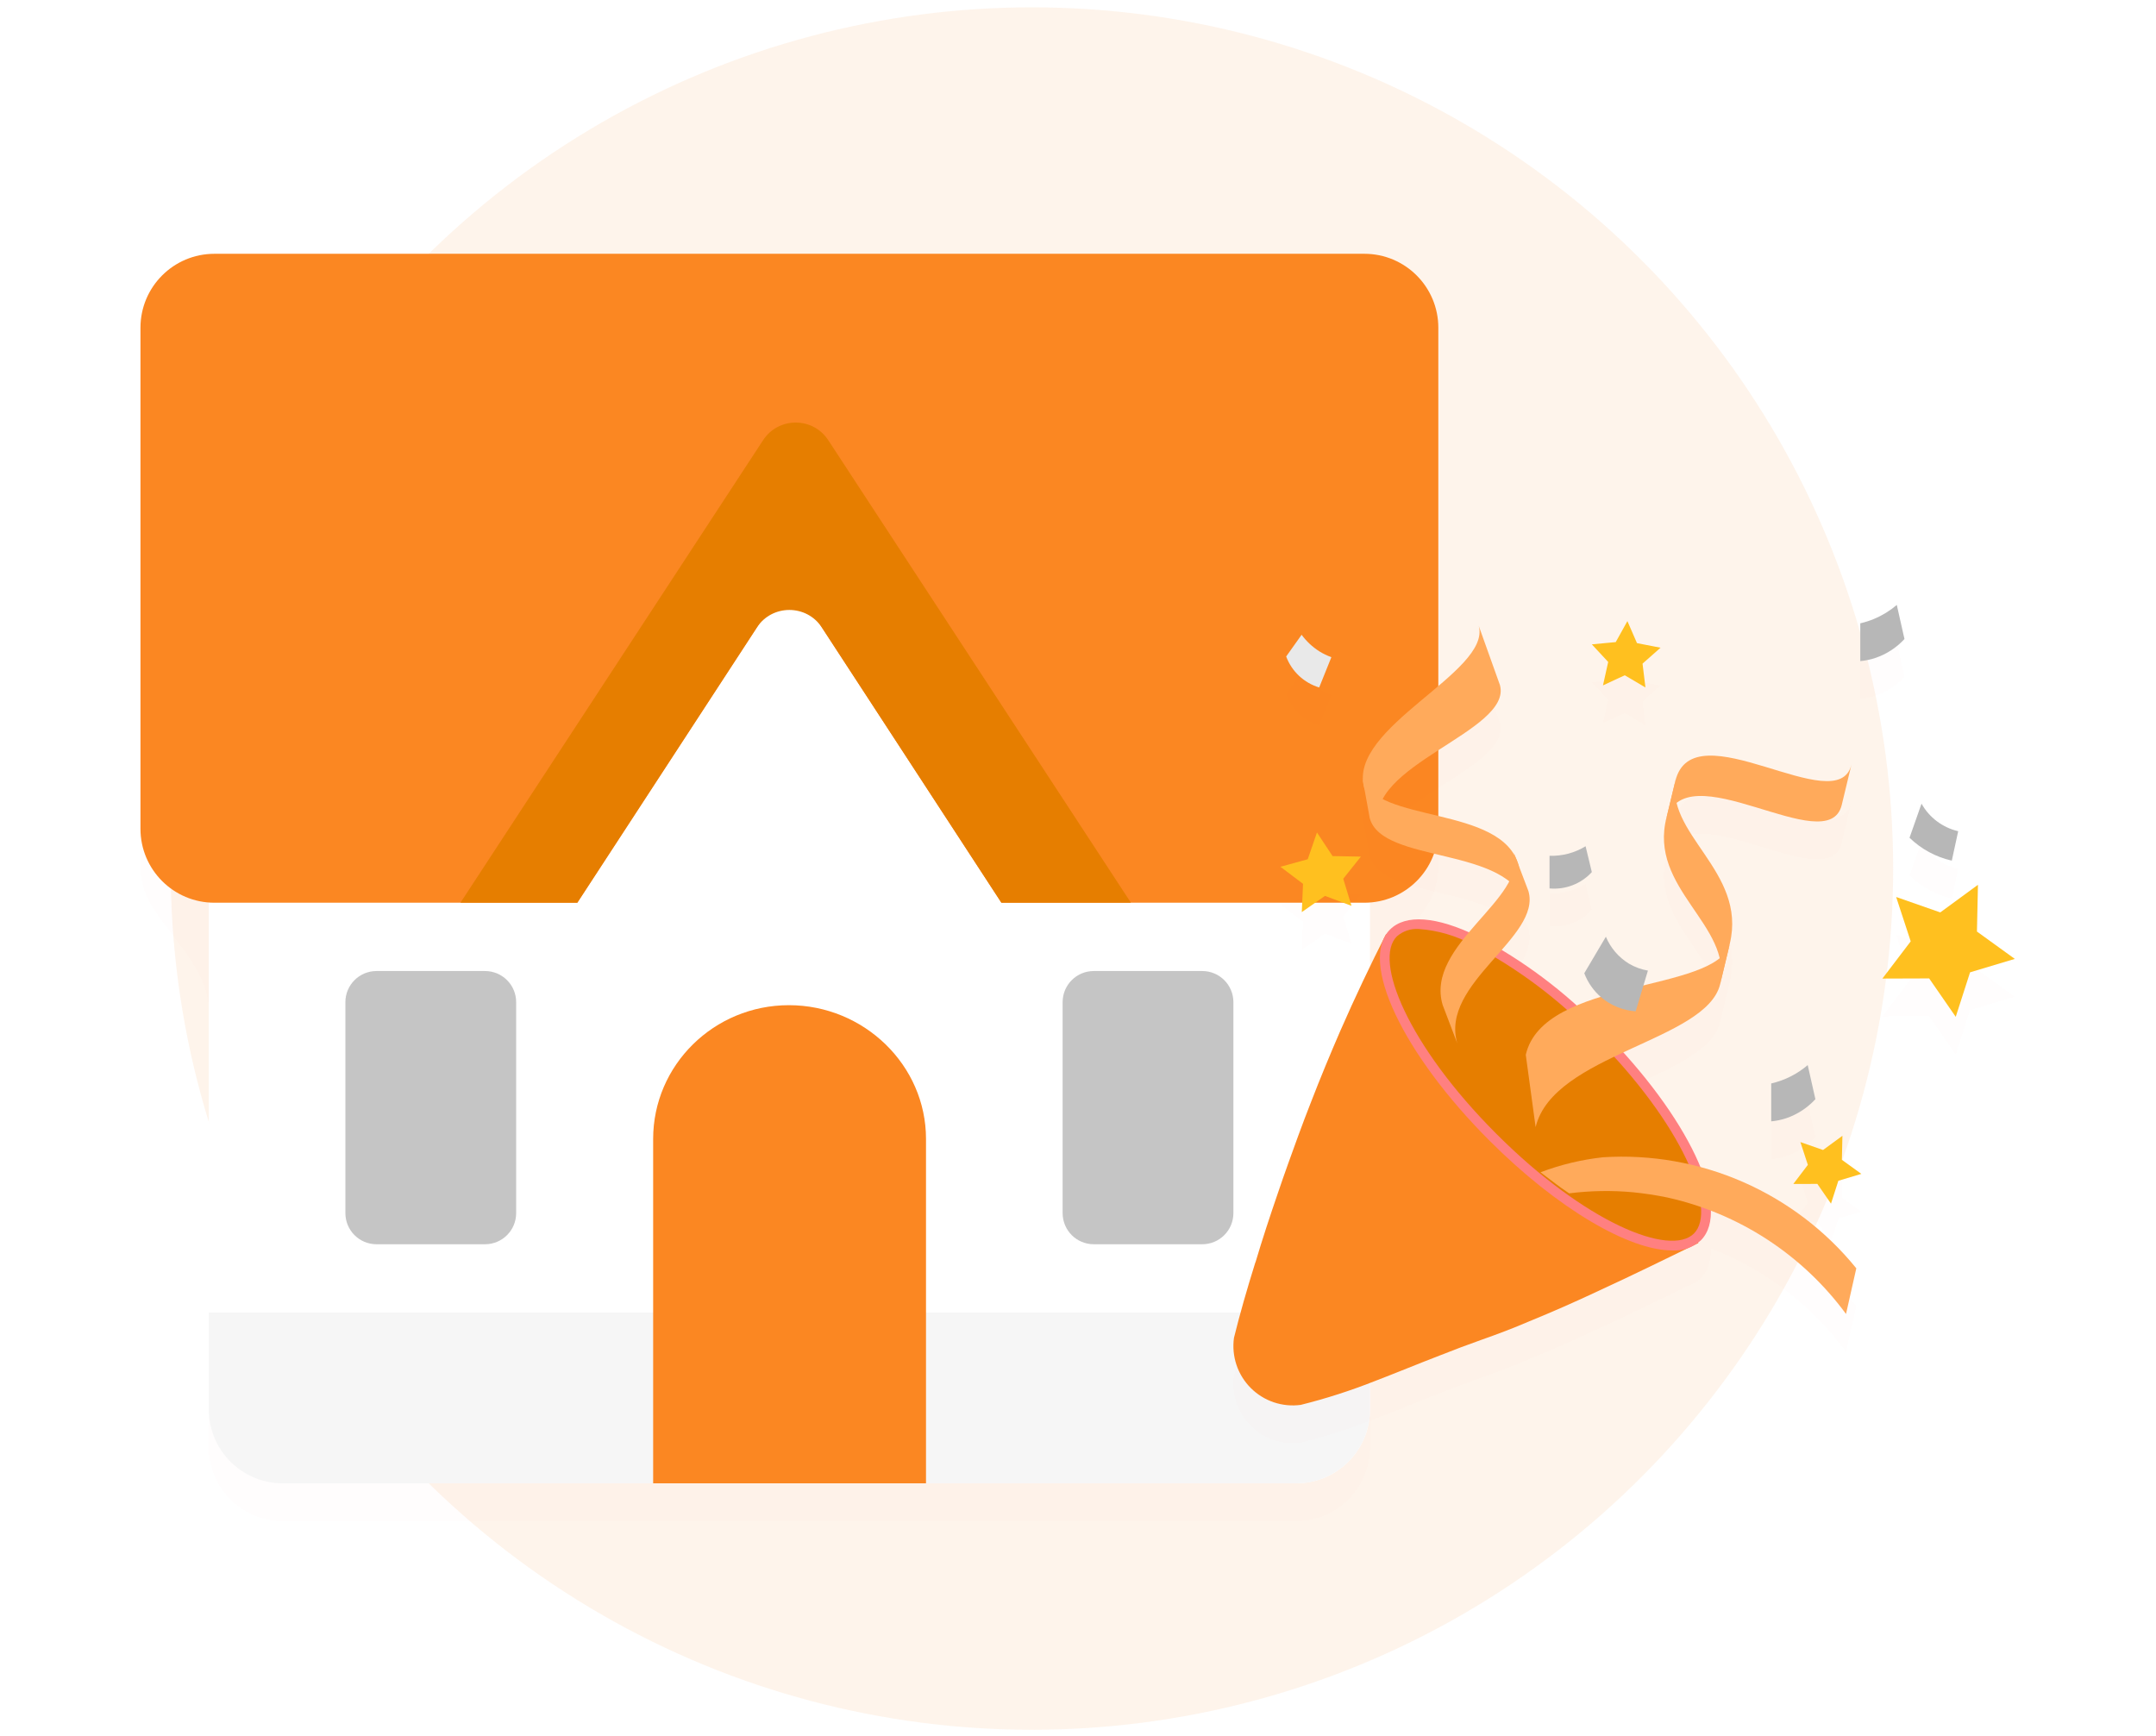 <svg width="277" height="223" viewBox="0 0 277 223" fill="none" xmlns="http://www.w3.org/2000/svg">
<circle opacity="0.09" cx="132.58" cy="111.592" r="110.65" fill="#fb8722"/>
<g filter="url(#filter0_dd_721_15363)">
<path fill-rule="evenodd" clip-rule="evenodd" d="M176.018 124.957C176.018 119.878 180.765 115.756 183.41 111.421C184.288 109.982 184.794 108.29 184.794 106.481V42.107C184.794 36.86 180.541 32.607 175.294 32.607H27.547C22.3 32.607 18.047 36.86 18.047 42.107V106.481C18.047 108.29 18.553 109.982 19.431 111.421C22.076 115.756 26.823 119.879 26.823 124.957V168.638V181.078C26.823 181.734 26.89 182.374 27.016 182.992C27.902 187.321 31.732 190.578 36.323 190.578H166.518C171.765 190.578 176.018 186.325 176.018 181.078V168.638V124.957Z" fill="#FF0000" fill-opacity="0.01" shape-rendering="crispEdges"/>
</g>
<path d="M176.018 181.078C176.018 186.325 171.765 190.578 166.518 190.578H36.323C31.076 190.578 26.823 186.325 26.823 181.078V63.324H176.018V181.078Z" fill="white"/>
<path d="M26.823 168.638H176.018V181.078C176.018 186.325 171.765 190.578 166.518 190.578H36.323C31.076 190.578 26.823 186.325 26.823 181.078V168.638Z" fill="#F6F6F6"/>
<path d="M118.972 190.578V146.337C118.972 136.841 110.995 129.145 101.359 129.145C91.731 129.145 83.916 136.841 83.916 146.337V190.578H118.972Z" fill="#fb8722"/>
<path opacity="0.8" d="M136.525 128.757C136.525 126.548 138.316 124.757 140.525 124.757H154.465C156.674 124.757 158.465 126.548 158.465 128.757V155.861C158.465 158.071 156.674 159.861 154.465 159.861H140.525C138.316 159.861 136.525 158.071 136.525 155.861V128.757ZM44.375 128.757C44.375 126.548 46.166 124.757 48.375 124.757H62.315C64.525 124.757 66.315 126.548 66.315 128.757V155.861C66.315 158.071 64.525 159.861 62.315 159.861H48.375C46.166 159.861 44.375 158.071 44.375 155.861V128.757Z" fill="#B7B7B7"/>
<path d="M184.794 106.481C184.794 111.727 180.541 115.981 175.294 115.981H128.662L101.42 74.215L74.175 115.981H27.547C22.3 115.981 18.047 111.727 18.047 106.481V42.107C18.047 36.86 22.3 32.607 27.547 32.607H175.294C180.541 32.607 184.794 36.86 184.794 42.107V106.481Z" fill="#fb8722"/>
<path d="M59.159 115.981H74.171L97.228 80.635C99.201 77.611 103.631 77.611 105.604 80.635L128.658 115.981H145.297L106.412 56.553C104.438 53.537 100.018 53.537 98.044 56.553L59.159 115.981Z" fill="#e67e00"/>
<g filter="url(#filter1_dd_721_15363)">
<path fill-rule="evenodd" clip-rule="evenodd" d="M244.684 82.101C243.665 83.207 242.386 84.041 240.963 84.527C240.329 84.739 239.673 84.877 239.007 84.939V80.082C239.616 79.944 240.212 79.753 240.789 79.511C241.845 79.069 242.827 78.465 243.698 77.722L244.684 82.101ZM207.588 82.496L204.516 82.787L206.617 85.048L205.948 88.058L208.745 86.758L211.403 88.325L211.031 85.263L213.342 83.219L210.315 82.628L209.085 79.798L207.588 82.496ZM216.027 160.764L216.802 160.386L216.812 160.383C217.176 160.254 217.524 160.084 217.848 159.877L218.213 159.699L218.168 159.654C218.29 159.562 218.408 159.464 218.522 159.36C219.426 158.456 219.843 157.151 219.817 155.545C226.713 158.209 232.749 162.797 237.173 168.82C237.494 167.391 237.814 165.974 238.133 164.561L238.496 162.953C234.604 158.151 229.619 154.35 223.958 151.868C222.174 151.086 220.339 150.442 218.47 149.938C216.703 145.603 213.266 140.408 208.562 135.204C209.16 134.925 209.76 134.651 210.355 134.378C215.415 132.06 220.176 129.878 221.001 126.449L222.249 121.263C222.234 121.317 222.218 121.371 222.2 121.423L222.242 121.246C223.443 116.244 220.932 112.567 218.579 109.121C217.218 107.127 215.909 105.21 215.402 103.158C217.734 101.32 222.213 102.686 226.468 103.985C231.279 105.453 235.805 106.834 236.628 103.404L237.872 98.233C237.045 101.644 232.526 100.266 227.723 98.801C222.346 97.162 216.612 95.413 215.298 100.15C215.319 100.033 215.344 99.916 215.372 99.798L214.125 104.981C212.853 109.847 215.318 113.453 217.673 116.898C219.074 118.948 220.436 120.94 220.949 123.107C219.018 124.679 215.339 125.58 211.381 126.55L211.381 126.55L211.15 126.606L211.723 124.702C210.862 124.557 210.036 124.254 209.285 123.809C207.957 122.997 206.92 121.787 206.321 120.35C205.396 121.916 204.471 123.48 203.546 125.042C203.989 126.21 204.71 127.251 205.647 128.076C204.58 128.407 203.545 128.77 202.573 129.18C199.597 126.502 196.372 124.113 192.941 122.047C195.213 119.435 197.1 116.957 196.365 114.471L195.124 111.211L195.119 111.185C195.014 110.799 194.874 110.439 194.702 110.102L194.484 109.528C194.515 109.633 194.541 109.739 194.563 109.845C192.778 106.741 188.244 105.658 183.98 104.639C181.61 104.072 179.324 103.526 177.638 102.664C178.995 100.111 182.398 97.924 185.637 95.842C189.683 93.243 193.475 90.806 192.712 88.023L189.987 80.404C190.75 83.186 187.132 86.206 183.272 89.427C179.256 92.778 174.978 96.347 175.095 100.097C175.073 100.032 175.053 99.966 175.034 99.898L175.105 100.287C175.127 100.597 175.179 100.908 175.265 101.221L175.282 101.266L175.98 105.109C176.742 107.891 180.699 108.835 184.921 109.843L184.921 109.843C188.224 110.631 191.689 111.458 193.914 113.234C193.102 114.787 191.712 116.363 190.273 117.997C189.757 118.582 189.234 119.175 188.729 119.777C184.025 117.693 180.446 117.566 178.586 119.427C178.404 119.608 178.242 119.806 178.099 120.019L178.083 120.003L177.968 120.228C177.882 120.376 177.804 120.531 177.734 120.692C175.879 124.367 174.01 128.309 172.174 132.505C170.919 135.405 169.666 138.414 168.448 141.566C167.982 142.728 167.541 143.916 167.095 145.116L167.095 145.116L167.095 145.116C166.992 145.394 166.888 145.673 166.784 145.952C165.923 148.318 165.044 150.734 164.221 153.169C163.183 156.188 162.18 159.223 161.304 162.177L161.284 162.195C160.206 165.646 159.275 168.89 158.539 171.884C158.376 173.05 158.486 174.239 158.859 175.355C159.232 176.472 159.858 177.488 160.689 178.322C161.52 179.156 162.533 179.787 163.648 180.165C164.764 180.542 165.951 180.656 167.118 180.498C170.343 179.694 173.51 178.677 176.601 177.454C177.977 176.927 179.367 176.372 180.791 175.803L180.792 175.803L180.793 175.803L180.794 175.802L180.797 175.801C182.177 175.25 183.589 174.686 185.052 174.123C186.772 173.441 188.561 172.763 190.442 172.099C192.431 171.4 194.462 170.632 196.459 169.771C199.408 168.57 202.365 167.263 205.192 165.938C209.047 164.166 212.722 162.375 216.025 160.765L216.025 160.765L216.026 160.764L216.026 160.764L216.027 160.764ZM164.511 111.362L168.016 110.395L169.201 106.958L171.208 109.99L174.841 110.057L172.578 112.902L173.636 116.379L170.231 115.104L167.251 117.185L167.411 113.556L164.511 111.362ZM234.223 147.75L231.311 146.732L232.271 149.661L230.402 152.117L233.489 152.107L235.243 154.642L236.189 151.705L239.144 150.819L236.643 149.013L236.711 145.928L234.223 147.75ZM243.614 115.244L249.283 117.226L254.125 113.68L253.994 119.683L258.861 123.2L253.11 124.924L251.269 130.641L247.855 125.706L241.846 125.726L245.484 120.946L243.614 115.244ZM202.046 113.731C202.988 113.367 203.834 112.79 204.516 112.045L203.713 108.724C202.324 109.579 200.714 110.005 199.084 109.949V114.144C200.09 114.236 201.104 114.095 202.046 113.731ZM166.901 86.832C166.165 86.142 165.598 85.292 165.245 84.347L167.229 81.555C167.849 82.399 168.621 83.121 169.505 83.683C169.994 83.986 170.513 84.237 171.054 84.432L169.487 88.325C168.522 88.033 167.637 87.522 166.901 86.832ZM233.24 141.221C232.222 142.33 230.943 143.168 229.52 143.659C228.886 143.871 228.229 144.009 227.563 144.071V139.202C229.294 138.806 230.903 137.996 232.252 136.842L233.24 141.221ZM245.333 107.634C246.839 109.095 248.719 110.112 250.765 110.573L251.586 106.793C250.598 106.563 249.669 106.13 248.857 105.521C248.046 104.912 247.371 104.14 246.875 103.254L245.333 107.634Z" fill="#FF0000" fill-opacity="0.01" shape-rendering="crispEdges"/>
</g>
<path d="M218.213 159.7C214.38 161.561 209.921 163.764 205.192 165.938C202.365 167.263 199.408 168.571 196.459 169.771C194.462 170.632 192.431 171.4 190.442 172.099C188.561 172.763 186.772 173.441 185.052 174.123C182.078 175.268 179.313 176.416 176.601 177.454C173.51 178.677 170.343 179.694 167.118 180.498C165.951 180.656 164.764 180.542 163.648 180.165C162.533 179.787 161.52 179.156 160.689 178.322C159.858 177.488 159.232 176.472 158.859 175.356C158.486 174.239 158.376 173.051 158.539 171.884C159.275 168.89 160.206 165.646 161.284 162.195L161.304 162.177C162.18 159.223 163.183 156.189 164.221 153.169C165.044 150.734 165.923 148.318 166.784 145.953C167.338 144.468 167.874 142.998 168.448 141.566C169.666 138.414 170.919 135.405 172.174 132.505C174.125 128.046 176.114 123.874 178.083 120.003C191.465 133.229 204.841 146.461 218.213 159.7Z" fill="#fb8722"/>
<path d="M218.078 158.92C221.795 155.203 216.065 143.447 205.28 132.662C194.495 121.878 182.739 116.148 179.023 119.865C175.306 123.581 181.036 135.337 191.821 146.122C202.605 156.907 214.361 162.637 218.078 158.92Z" fill="#e67e00"/>
<path d="M214.839 160.658C209.321 160.658 200.128 155.313 191.382 146.564C180.185 135.367 174.563 123.447 178.586 119.427C180.582 117.43 184.557 117.722 189.778 120.265C195.696 123.378 201.079 127.414 205.726 132.223C216.92 143.42 222.542 155.34 218.522 159.36C218.026 159.812 217.445 160.16 216.812 160.383C216.179 160.606 215.508 160.699 214.839 160.658ZM182.284 119.359C181.775 119.323 181.263 119.388 180.779 119.551C180.295 119.714 179.848 119.971 179.464 120.308C176.427 123.344 180.847 134.264 192.261 145.683C203.674 157.102 214.599 161.519 217.636 158.479C220.673 155.44 216.253 144.52 204.84 133.104C200.291 128.395 195.021 124.44 189.229 121.388C187.087 120.22 184.718 119.528 182.284 119.359Z" fill="#FF8080"/>
<path d="M204.517 82.787L207.588 82.496L209.086 79.798L210.316 82.628L213.343 83.219L211.032 85.263L211.404 88.325L208.746 86.758L205.949 88.058L206.618 85.048L204.517 82.787Z" fill="#FFC01F"/>
<path d="M164.511 111.362L168.016 110.395L169.202 106.958L171.208 109.99L174.842 110.057L172.579 112.902L173.637 116.379L170.232 115.104L167.252 117.185L167.412 113.556L164.511 111.362Z" fill="#FFC01F"/>
<path d="M231.311 146.732L234.223 147.75L236.711 145.928L236.643 149.013L239.144 150.819L236.189 151.705L235.243 154.642L233.489 152.107L230.402 152.117L232.271 149.662L231.311 146.732Z" fill="#FFC01F"/>
<path d="M243.615 115.244L249.283 117.226L254.126 113.68L253.995 119.683L258.861 123.2L253.111 124.924L251.27 130.641L247.855 125.706L241.847 125.726L245.485 120.946L243.615 115.244Z" fill="#FFC01F"/>
<path d="M213.995 105.545C216.253 96.135 234.871 110.723 236.628 103.404L237.876 98.219C236.129 105.538 217.504 90.952 215.243 100.362L213.995 105.545Z" fill="#FFAA5B"/>
<path d="M220.997 126.441C222.621 118.855 211.727 114.159 214.125 104.981L215.372 99.798C213.626 107.117 224.5 111.836 222.242 121.246L220.997 126.441Z" fill="#FFAA5B"/>
<path d="M197.295 144.812C199.554 135.402 219.24 133.768 221.001 126.449L222.249 121.263C220.477 127.619 198.294 125.61 196.03 135.522L197.295 144.812Z" fill="#FFAA5B"/>
<path d="M205.954 148.685C203.206 148.985 200.508 149.633 197.924 150.614L197.946 150.631C198.917 151.357 199.531 151.832 199.828 152.059C200.235 152.368 200.826 152.807 201.599 153.321C204.331 152.975 207.093 152.929 209.834 153.184C211.298 153.331 212.754 153.553 214.196 153.848C223.417 155.888 231.582 161.209 237.173 168.82C237.615 166.849 238.057 164.9 238.496 162.953C234.604 158.151 229.619 154.35 223.958 151.868C218.296 149.385 212.123 148.294 205.954 148.685Z" fill="#FFAA5B"/>
<path d="M177.194 106.161C175.058 98.361 194.347 93.989 192.712 88.023L189.987 80.404C191.622 86.368 173.129 93.42 175.265 101.221L177.194 106.161Z" fill="#FFAA5B"/>
<path d="M196.065 116.392C193.929 108.592 177.614 111.072 175.98 105.108L175.034 99.898C176.666 105.865 192.983 103.392 195.119 111.185L196.065 116.392Z" fill="#FFAA5B"/>
<path d="M187.232 134.055C184.939 126.297 198.119 120.403 196.365 114.471L194.484 109.528C196.23 115.459 183.055 121.356 185.348 129.111L187.232 134.055Z" fill="#FFAA5B"/>
<path d="M210.149 129.935C208.514 129.818 206.959 129.186 205.707 128.128C204.741 127.295 203.998 126.234 203.546 125.042C204.471 123.479 205.396 121.916 206.321 120.35C206.92 121.787 207.957 122.997 209.285 123.809C210.036 124.254 210.862 124.557 211.723 124.702L210.149 129.935Z" fill="#B7B7B7"/>
<path d="M204.516 112.046C203.834 112.79 202.988 113.367 202.046 113.731C201.104 114.095 200.09 114.237 199.084 114.144V109.949C200.714 110.005 202.324 109.579 203.713 108.724L204.516 112.046Z" fill="#B7B7B7"/>
<path d="M244.684 82.101C243.665 83.207 242.386 84.041 240.963 84.527C240.329 84.739 239.673 84.877 239.007 84.939V80.082C239.616 79.944 240.212 79.753 240.789 79.511C241.845 79.069 242.827 78.465 243.698 77.722L244.684 82.101Z" fill="#B7B7B7"/>
<path d="M165.245 84.347C165.598 85.292 166.165 86.142 166.901 86.832C167.637 87.522 168.522 88.033 169.487 88.325L171.054 84.432C170.513 84.237 169.994 83.986 169.505 83.683C168.621 83.121 167.849 82.399 167.229 81.555L165.245 84.347Z" fill="#E9E9E9"/>
<path d="M233.24 141.221C232.222 142.33 230.943 143.168 229.52 143.659C228.886 143.871 228.229 144.009 227.563 144.071V139.202C229.294 138.806 230.903 137.996 232.252 136.842L233.24 141.221Z" fill="#B7B7B7"/>
<path d="M250.765 110.573C248.719 110.112 246.839 109.095 245.333 107.634L246.875 103.254C247.371 104.14 248.046 104.912 248.857 105.521C249.669 106.13 250.598 106.563 251.586 106.793L250.765 110.573Z" fill="#B7B7B7"/>
<defs>
<filter id="filter0_dd_721_15363" x="0.767" y="15.327" width="201.307" height="197.093" filterUnits="userSpaceOnUse" color-interpolation-filters="sRGB">
<feFlood flood-opacity="0" result="BackgroundImageFix"/>
<feColorMatrix in="SourceAlpha" type="matrix" values="0 0 0 0 0 0 0 0 0 0 0 0 0 0 0 0 0 0 127 0" result="hardAlpha"/>
<feOffset dy="4.854"/>
<feGaussianBlur stdDeviation="8.494"/>
<feComposite in2="hardAlpha" operator="out"/>
<feColorMatrix type="matrix" values="0 0 0 0 0.132 0 0 0 0 0.132 0 0 0 0 0.138 0 0 0 0.04 0"/>
<feBlend mode="normal" in2="BackgroundImageFix" result="effect1_dropShadow_721_15363"/>
<feColorMatrix in="SourceAlpha" type="matrix" values="0 0 0 0 0 0 0 0 0 0 0 0 0 0 0 0 0 0 127 0" result="hardAlpha"/>
<feOffset/>
<feGaussianBlur stdDeviation="8.64"/>
<feComposite in2="hardAlpha" operator="out"/>
<feColorMatrix type="matrix" values="0 0 0 0 0 0 0 0 0 0 0 0 0 0 0 0 0 0 0.04 0"/>
<feBlend mode="normal" in2="effect1_dropShadow_721_15363" result="effect2_dropShadow_721_15363"/>
<feBlend mode="normal" in="SourceGraphic" in2="effect2_dropShadow_721_15363" result="shape"/>
</filter>
<filter id="filter1_dd_721_15363" x="141.186" y="60.442" width="134.956" height="141.967" filterUnits="userSpaceOnUse" color-interpolation-filters="sRGB">
<feFlood flood-opacity="0" result="BackgroundImageFix"/>
<feColorMatrix in="SourceAlpha" type="matrix" values="0 0 0 0 0 0 0 0 0 0 0 0 0 0 0 0 0 0 127 0" result="hardAlpha"/>
<feOffset dy="4.854"/>
<feGaussianBlur stdDeviation="8.494"/>
<feComposite in2="hardAlpha" operator="out"/>
<feColorMatrix type="matrix" values="0 0 0 0 0.132 0 0 0 0 0.132 0 0 0 0 0.138 0 0 0 0.05 0"/>
<feBlend mode="normal" in2="BackgroundImageFix" result="effect1_dropShadow_721_15363"/>
<feColorMatrix in="SourceAlpha" type="matrix" values="0 0 0 0 0 0 0 0 0 0 0 0 0 0 0 0 0 0 127 0" result="hardAlpha"/>
<feOffset/>
<feGaussianBlur stdDeviation="8.64"/>
<feComposite in2="hardAlpha" operator="out"/>
<feColorMatrix type="matrix" values="0 0 0 0 0 0 0 0 0 0 0 0 0 0 0 0 0 0 0.09 0"/>
<feBlend mode="normal" in2="effect1_dropShadow_721_15363" result="effect2_dropShadow_721_15363"/>
<feBlend mode="normal" in="SourceGraphic" in2="effect2_dropShadow_721_15363" result="shape"/>
</filter>
</defs>
</svg>
